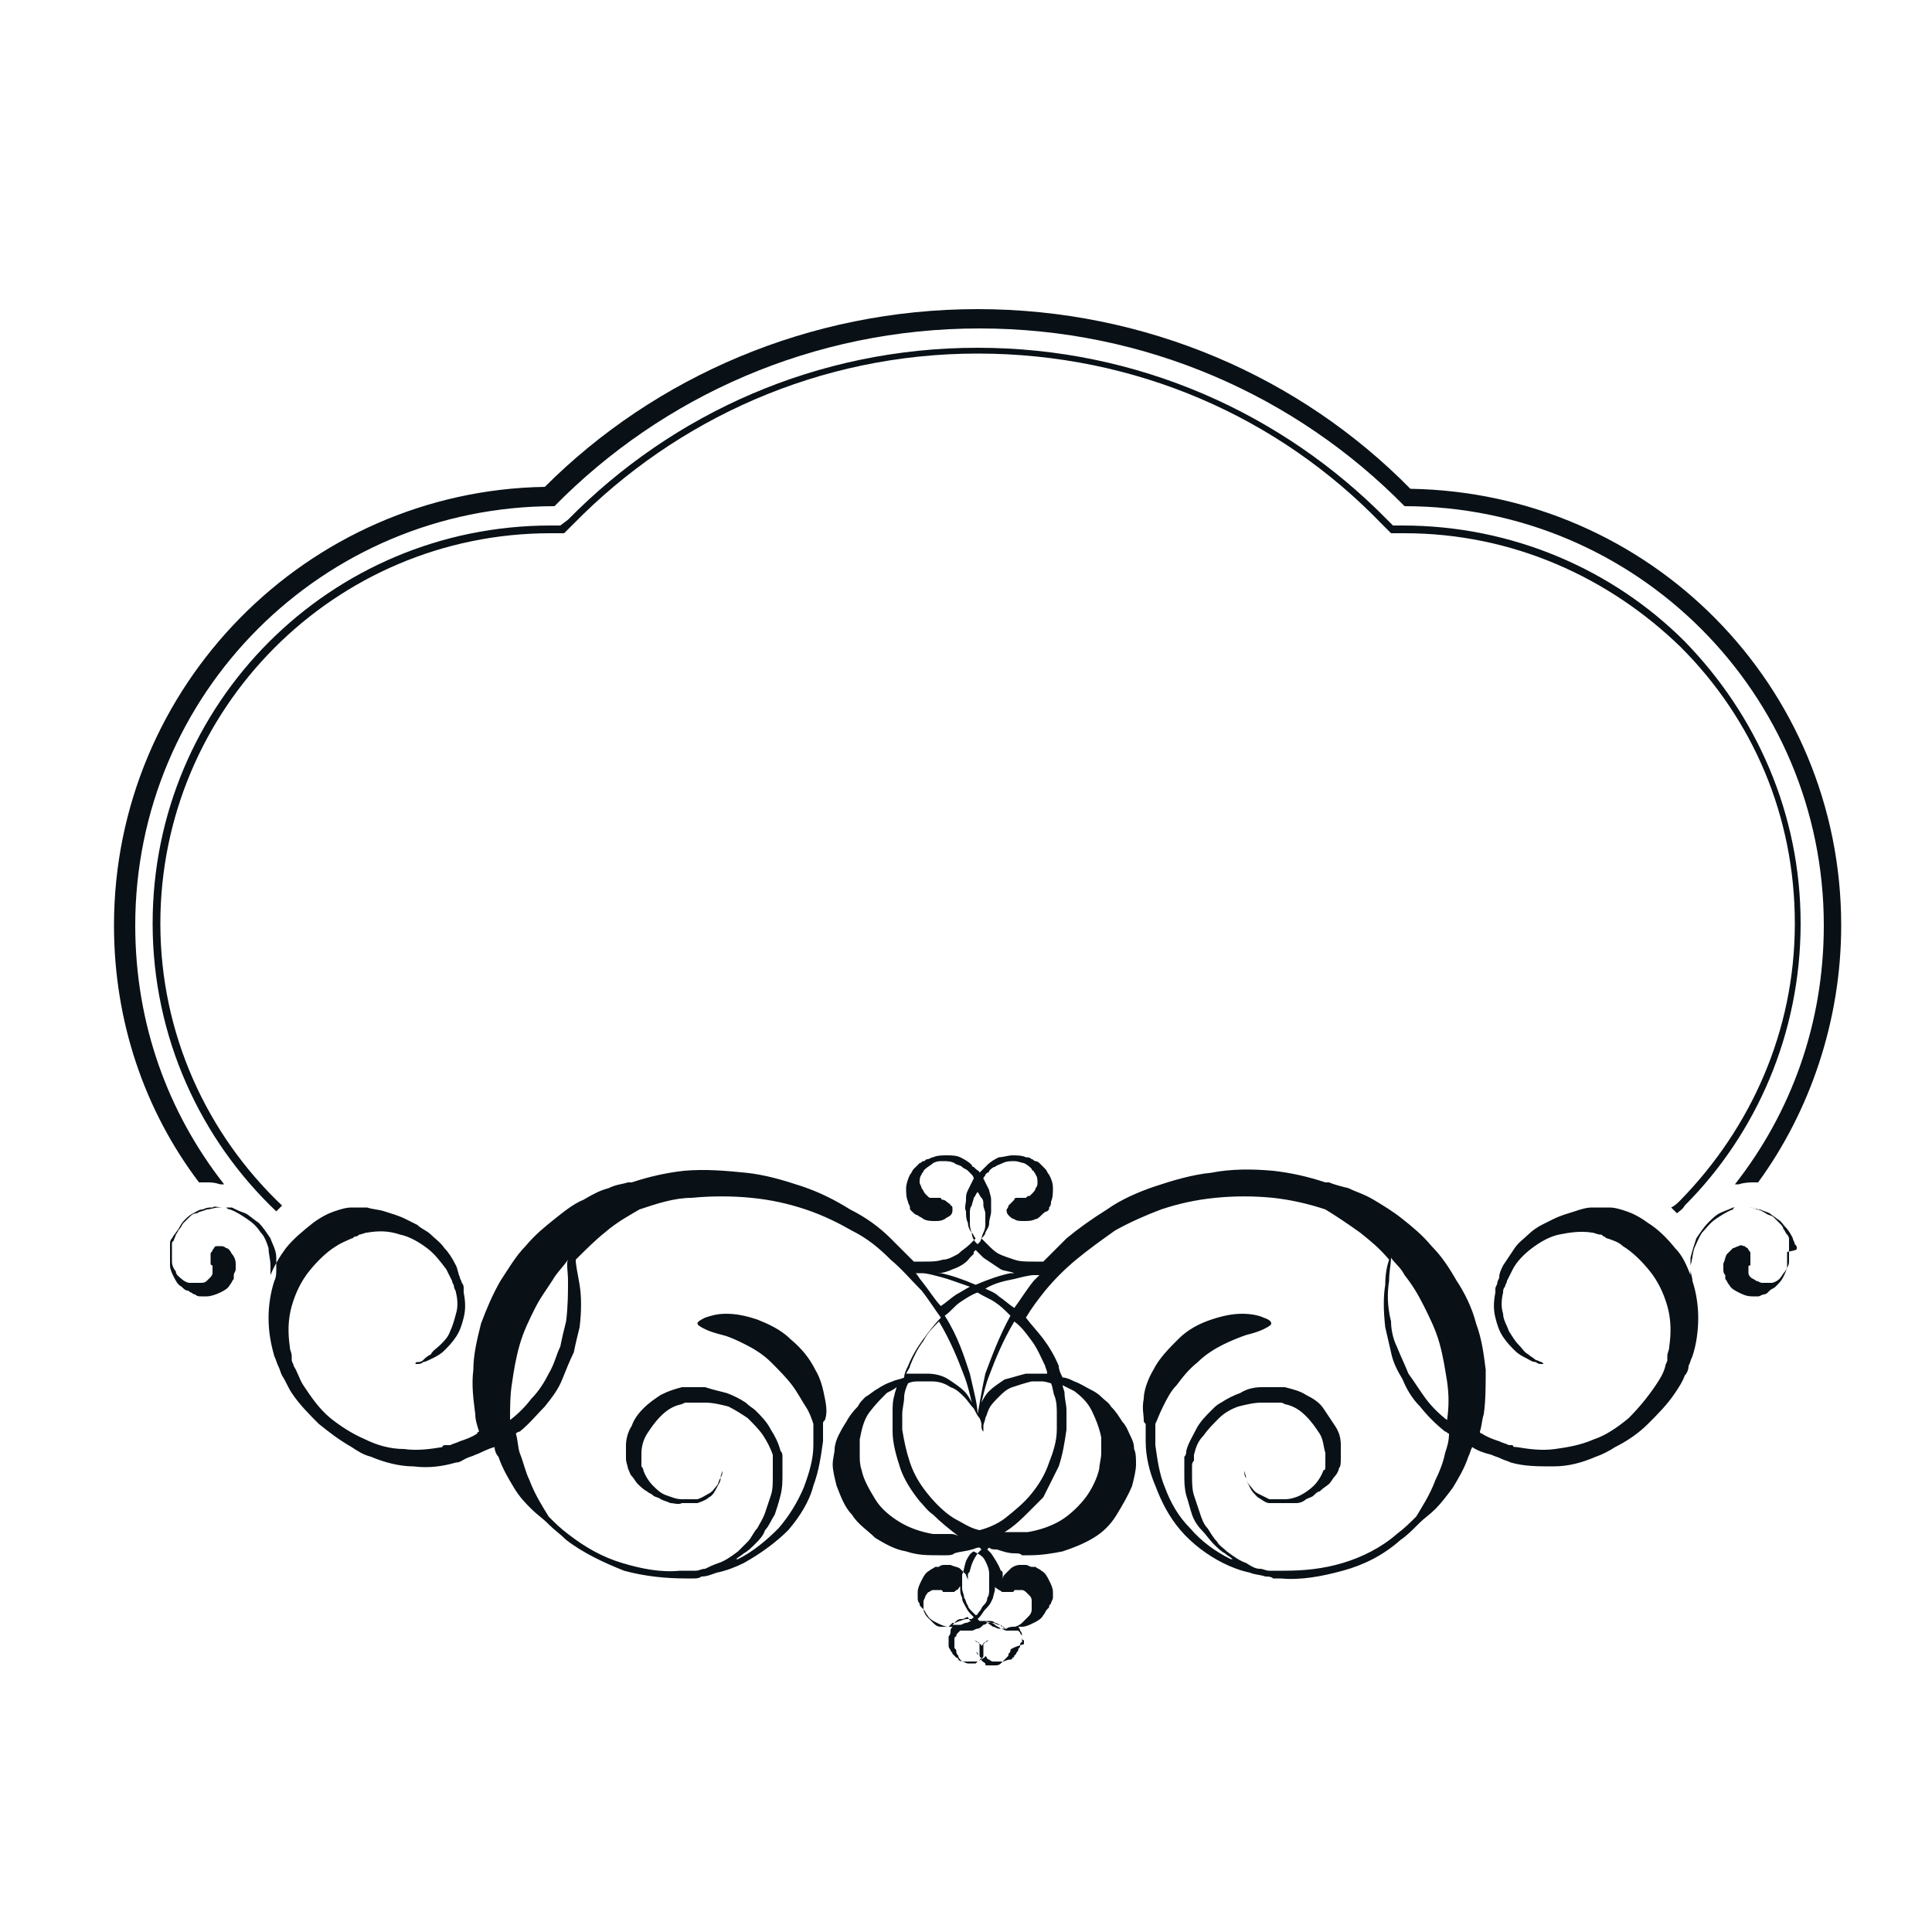 <?xml version="1.0" encoding="utf-8"?>
<!-- Generator: Adobe Illustrator 18.1.0, SVG Export Plug-In . SVG Version: 6.00 Build 0)  -->
<svg version="1.1" id="Layer_1" xmlns="http://www.w3.org/2000/svg" xmlns:xlink="http://www.w3.org/1999/xlink" x="0px" y="0px"
	 viewBox="0 0 100 100" enable-background="new 0 0 100 100" xml:space="preserve">
<g>
	<path fill="#091117" d="M10.5,61.2c0,0,0.1,0,0.2,0c0.2,0,0.4,0,0.7,0.1c0,0,0,0,0.1,0c0,0,0.1,0,0.1,0c-2.9-3.7-4.6-8.3-4.6-13.4
		c0-12,9.7-21.7,21.7-21.7c5.6-5.7,13.4-9.2,22-9.2c8.6,0,16.4,3.5,22,9.2c0,0,0,0,0,0c12,0,21.7,9.7,21.7,21.7
		c0,5.1-1.7,9.7-4.6,13.4c0,0,0.1,0,0.1,0l0.1,0c0.3-0.1,0.6-0.1,0.8-0.1c0.1,0,0.1,0,0.2,0c2.7-3.7,4.3-8.4,4.3-13.3
		c0-12.4-9.9-22.4-22.3-22.6C67.3,19.5,59.3,16,50.6,16c-8.7,0-16.7,3.5-22.4,9.2C15.9,25.4,5.9,35.5,5.9,47.9c0,5,1.6,9.6,4.4,13.3
		C10.4,61.2,10.4,61.2,10.5,61.2z"/>
	<path fill="#091117" d="M86.5,62.5c0.1,0.1,0.2,0.2,0.3,0.3c0.1-0.1,0.3-0.2,0.4-0.4c3.7-3.7,6-8.9,6-14.6c0-5.7-2.3-10.8-6-14.6
		c-3.7-3.7-8.9-6-14.6-6h0l-0.5,0l-0.3-0.3C66.4,21.4,58.9,18,50.6,18c-8.3,0-15.8,3.4-21.2,8.9L29,27.2h-0.5
		c-11.4,0-20.6,9.2-20.6,20.6v0l0,0c0,5.9,2.5,11.2,6.4,14.9c0.1-0.1,0.2-0.2,0.3-0.3c-3.9-3.7-6.3-8.9-6.3-14.6v0v0
		c0-11.1,9-20.2,20.2-20.2h0.7l0.5-0.5c5.3-5.4,12.7-8.8,20.9-8.8c8.2,0,15.6,3.3,20.9,8.8l0.5,0.5h0.7h0c5.6,0,10.6,2.3,14.3,5.9
		c3.7,3.7,5.9,8.7,5.9,14.3c0,5.6-2.3,10.6-5.9,14.3C86.8,62.3,86.7,62.4,86.5,62.5z"/>
	<path fill="#091117" d="M93,64.6c0-0.1,0-0.1-0.1-0.2c0-0.1-0.1-0.2-0.1-0.3c-0.1-0.2-0.2-0.4-0.4-0.6c-0.1-0.1-0.2-0.3-0.4-0.4
		c-0.1-0.1-0.3-0.2-0.4-0.3c-0.2-0.1-0.3-0.1-0.5-0.2c-0.2,0-0.4-0.1-0.5-0.1c-0.2,0-0.4,0-0.5,0c0,0-0.1,0-0.1,0c0,0,0,0-0.1,0l0,0
		l0,0c-0.1,0-0.2,0-0.2,0.1c-0.3,0.1-0.6,0.3-0.9,0.5c-0.3,0.2-0.5,0.5-0.7,0.7c-0.2,0.3-0.3,0.6-0.4,0.8c-0.1,0.3-0.1,0.6-0.2,0.9
		c0,0.2,0,0.4,0,0.5c-0.2-0.5-0.4-1-0.8-1.4c-0.4-0.5-0.9-1-1.4-1.3c-0.4-0.3-0.8-0.5-1.1-0.6c-0.3-0.1-0.6-0.2-0.9-0.2
		c-0.3,0-0.6,0-0.9,0c-0.3,0-0.6,0.1-0.9,0.2c-0.3,0.1-0.7,0.2-1.1,0.4c-0.2,0.1-0.4,0.2-0.6,0.3c-0.2,0.1-0.5,0.3-0.7,0.5
		c-0.2,0.2-0.5,0.4-0.7,0.7c-0.2,0.3-0.4,0.6-0.6,0.9c-0.1,0.2-0.2,0.4-0.2,0.6c0,0.1-0.1,0.2-0.1,0.3c0,0.1-0.1,0.2-0.1,0.3
		c0,0,0,0.1,0,0.1c0,0,0,0.1,0,0.1c-0.1,0.5-0.1,0.9,0,1.3c0.1,0.4,0.2,0.7,0.4,1c0.2,0.3,0.4,0.5,0.6,0.7c0.2,0.2,0.4,0.3,0.6,0.4
		c0.2,0.1,0.3,0.2,0.5,0.2c0.1,0.1,0.2,0.1,0.3,0.1c0.1,0,0.1,0,0.1,0c0,0,0,0-0.1-0.1c-0.1,0-0.2-0.1-0.3-0.1
		c-0.1-0.1-0.3-0.2-0.4-0.3c-0.2-0.1-0.3-0.3-0.5-0.5c-0.2-0.2-0.3-0.4-0.5-0.7c-0.1-0.3-0.3-0.6-0.3-0.9c-0.1-0.3-0.1-0.7,0-1.1
		c0-0.1,0-0.2,0.1-0.3c0-0.1,0.1-0.2,0.1-0.3c0.1-0.2,0.2-0.4,0.3-0.6c0.2-0.4,0.6-0.8,1-1.1c0.4-0.3,0.9-0.6,1.4-0.7
		c0.5-0.1,1.1-0.2,1.7-0.1c0.1,0,0.3,0.1,0.4,0.1c0.1,0,0.1,0,0.2,0.1c0.1,0,0.1,0.1,0.2,0.1c0.3,0.1,0.6,0.2,0.8,0.4
		c0.5,0.3,1,0.8,1.4,1.3c0.4,0.5,0.7,1.1,0.9,1.8c0.2,0.7,0.2,1.4,0.1,2.1c0,0.2-0.1,0.3-0.1,0.5c0,0.1,0,0.1,0,0.1
		c0,0.1,0,0.1,0,0.1c0,0.1-0.1,0.2-0.1,0.3c-0.1,0.4-0.3,0.7-0.5,1c-0.4,0.6-0.9,1.2-1.4,1.7c-0.6,0.5-1.2,0.9-1.8,1.1
		c-0.7,0.3-1.3,0.4-2,0.5c-0.7,0.1-1.4,0-2-0.1c-0.1,0-0.2,0-0.2-0.1c0,0-0.1,0-0.1,0l-0.1,0c-0.2-0.1-0.3-0.1-0.5-0.2
		c-0.3-0.1-0.6-0.2-0.9-0.4c0,0-0.1,0-0.1-0.1c0.1-0.3,0.1-0.6,0.2-0.9c0.1-0.7,0.1-1.5,0.1-2.3c-0.1-0.8-0.2-1.6-0.5-2.4
		c-0.2-0.8-0.6-1.6-1-2.2c-0.4-0.7-0.8-1.3-1.3-1.8c-0.5-0.6-1-1-1.5-1.4c-0.5-0.4-1-0.7-1.5-1c-0.5-0.3-0.9-0.4-1.3-0.6
		c-0.4-0.1-0.8-0.2-1-0.3c-0.1,0-0.1,0-0.2,0c-0.9-0.3-1.8-0.5-2.7-0.6c-1.1-0.1-2.2-0.1-3.2,0.1c-1,0.1-2,0.4-2.9,0.7
		c-0.9,0.3-1.8,0.7-2.5,1.2c-0.8,0.5-1.5,1-2.1,1.5c-0.4,0.4-0.8,0.8-1.2,1.2c-0.1,0-0.4,0-0.5,0c-0.4,0-0.7,0-1-0.1
		c-0.3-0.1-0.6-0.2-0.8-0.3c-0.2-0.1-0.4-0.3-0.6-0.5c0,0,0,0-0.1-0.1c0,0,0,0-0.1-0.1c0,0-0.1-0.1-0.1-0.1c0.1-0.1,0.2-0.2,0.2-0.3
		c0.1-0.2,0.2-0.3,0.2-0.5c0-0.2,0.1-0.4,0.1-0.6c0-0.2,0-0.4,0-0.6c0-0.2-0.1-0.4-0.1-0.5c-0.1-0.2-0.2-0.4-0.3-0.6
		c0-0.1,0.1-0.1,0.1-0.2c0,0,0.1-0.1,0.1-0.1c0,0,0,0,0,0c0,0,0,0,0,0c0,0,0.1,0,0.1-0.1c0.1-0.1,0.2-0.2,0.3-0.2
		c0.1-0.1,0.2-0.1,0.4-0.2c0.2-0.1,0.4-0.1,0.6-0.1c0.2,0,0.4,0.1,0.5,0.1c0.2,0.1,0.3,0.2,0.4,0.3c0,0,0,0,0,0c0,0,0,0,0,0
		c0,0,0,0.1,0.1,0.1c0,0.1,0.1,0.1,0.1,0.2c0.1,0.1,0.1,0.3,0.1,0.4c0,0.1,0,0.2-0.1,0.3c0,0.1-0.1,0.2-0.2,0.3c0,0-0.1,0.1-0.1,0.1
		c0,0,0,0,0,0l0,0h0l0,0l0,0l0,0l0,0h0l0,0l0,0l0,0c0,0,0,0,0,0c-0.1,0-0.1,0-0.2,0.1c-0.1,0-0.1,0-0.2,0c-0.1,0-0.1,0-0.1,0
		c0,0-0.1,0-0.1,0c0,0-0.1,0-0.1,0c0,0-0.1,0-0.1,0.1c0,0-0.1,0.1-0.1,0.1c-0.1,0.1-0.1,0.1-0.2,0.2c0,0.1-0.1,0.2-0.1,0.2
		c0,0.1,0,0.2,0.1,0.3c0.1,0.1,0.2,0.2,0.3,0.2c0.1,0.1,0.3,0.1,0.5,0.1c0.2,0,0.4,0,0.6-0.1c0.1,0,0.2-0.1,0.3-0.2
		c0.1-0.1,0.2-0.2,0.3-0.2c0,0,0,0,0.1-0.1l0,0l0,0l0,0v0h0l0,0l0,0l0,0c0,0,0,0,0,0c0,0,0-0.1,0-0.1c0.1-0.1,0.1-0.2,0.1-0.3
		c0.1-0.2,0.1-0.5,0.1-0.7c0-0.3-0.1-0.5-0.2-0.7c-0.1-0.1-0.1-0.2-0.2-0.3c-0.1-0.1-0.2-0.2-0.3-0.3c0,0-0.1-0.1-0.2-0.1
		c-0.1,0-0.1-0.1-0.2-0.1c-0.1-0.1-0.2-0.1-0.3-0.1c-0.2-0.1-0.5-0.1-0.7-0.1c-0.2,0-0.5,0.1-0.7,0.1c-0.2,0.1-0.4,0.2-0.6,0.4
		c0,0-0.1,0.1-0.1,0.1c0,0-0.1,0.1-0.1,0.1c-0.1,0.1-0.1,0.1-0.2,0.2c0-0.1-0.1-0.1-0.2-0.2c0,0-0.1-0.1-0.1-0.1
		c-0.1,0-0.1-0.1-0.1-0.1c-0.2-0.2-0.4-0.3-0.6-0.4c-0.2-0.1-0.5-0.1-0.7-0.1c-0.2,0-0.5,0-0.7,0.1c-0.1,0-0.2,0.1-0.3,0.1
		c-0.1,0-0.1,0.1-0.2,0.1c-0.1,0-0.1,0.1-0.2,0.1c-0.1,0.1-0.2,0.2-0.3,0.3c-0.1,0.1-0.1,0.2-0.2,0.3c-0.1,0.2-0.2,0.5-0.2,0.7
		c0,0.2,0,0.5,0.1,0.7c0,0.1,0.1,0.2,0.1,0.3c0,0,0,0.1,0,0.1c0,0,0,0,0,0l0,0c0,0,0,0,0,0l0,0l0,0l0,0l0,0l0,0l0,0c0,0,0,0,0.1,0.1
		c0.1,0.1,0.2,0.2,0.3,0.2c0.1,0.1,0.2,0.1,0.3,0.2c0.2,0.1,0.4,0.1,0.6,0.1c0.2,0,0.3,0,0.5-0.1c0.1-0.1,0.2-0.1,0.3-0.2
		c0.1-0.1,0.1-0.2,0.1-0.3c0-0.1,0-0.2-0.1-0.2c0-0.1-0.1-0.1-0.2-0.2c0,0-0.1-0.1-0.2-0.1c0,0-0.1,0-0.1-0.1c-0.1,0-0.1,0-0.1,0
		c0,0-0.1,0-0.1,0c0,0-0.1,0-0.1,0c-0.1,0-0.1,0-0.2,0c-0.1,0-0.1,0-0.2-0.1c0,0,0,0,0,0l0,0l0,0l0,0l0,0l0,0l0,0l0,0l0,0l0,0h0
		c0,0,0,0,0,0c0,0-0.1-0.1-0.1-0.1c-0.1-0.1-0.1-0.2-0.2-0.3c0-0.1-0.1-0.2-0.1-0.3c0-0.1,0-0.3,0.1-0.4c0-0.1,0.1-0.1,0.1-0.2
		c0,0,0.1-0.1,0.1-0.1c0,0,0,0,0,0c0,0,0,0,0,0c0.1-0.1,0.3-0.2,0.4-0.3c0.2-0.1,0.3-0.1,0.5-0.1c0.2,0,0.4,0,0.6,0.1
		c0.1,0.1,0.3,0.1,0.4,0.2c0.1,0.1,0.2,0.1,0.3,0.2c0,0,0,0,0.1,0.1c0,0,0,0,0,0c0,0,0,0,0,0c0,0,0.1,0.1,0.1,0.1
		c0,0,0.1,0.1,0.1,0.2c-0.1,0.2-0.2,0.4-0.3,0.6c-0.1,0.2-0.1,0.3-0.1,0.5c0,0.2-0.1,0.4,0,0.6c0,0.2,0,0.4,0.1,0.6
		c0,0.2,0.1,0.4,0.2,0.5c0.1,0.1,0.1,0.2,0.2,0.3c0,0-0.1,0.1-0.1,0.1c0,0,0,0-0.1,0.1c0,0,0,0-0.1,0.1c-0.2,0.2-0.4,0.3-0.6,0.5
		c-0.2,0.1-0.5,0.3-0.8,0.3c-0.3,0.1-0.6,0.1-1,0.1c-0.2,0-0.4,0-0.5,0c-0.4-0.4-0.8-0.8-1.2-1.2c-0.6-0.6-1.3-1.1-2.1-1.5
		c-0.8-0.5-1.6-0.9-2.5-1.2c-0.9-0.3-1.9-0.6-2.9-0.7c-1-0.1-2.1-0.2-3.2-0.1c-0.9,0.1-1.8,0.3-2.7,0.6c-0.1,0-0.1,0-0.2,0
		c-0.3,0.1-0.6,0.1-1,0.3c-0.4,0.1-0.8,0.3-1.3,0.6c-0.5,0.2-1,0.6-1.5,1c-0.5,0.4-1,0.8-1.5,1.4c-0.5,0.5-0.9,1.2-1.3,1.8
		c-0.4,0.7-0.7,1.4-1,2.2c-0.2,0.8-0.4,1.6-0.4,2.4c-0.1,0.8,0,1.5,0.1,2.3c0,0.3,0.1,0.6,0.2,0.9c0,0-0.1,0-0.1,0.1
		c-0.3,0.2-0.6,0.3-0.9,0.4c-0.2,0.1-0.3,0.1-0.5,0.2l-0.1,0c0,0-0.1,0-0.1,0c-0.1,0-0.2,0-0.2,0.1c-0.6,0.1-1.3,0.2-2,0.1
		c-0.7,0-1.4-0.2-2-0.5c-0.7-0.3-1.3-0.7-1.8-1.1c-0.6-0.5-1-1.1-1.4-1.7c-0.2-0.3-0.3-0.7-0.5-1c0-0.1-0.1-0.2-0.1-0.3
		c0,0,0-0.1,0-0.1c0,0,0-0.1,0-0.1c0-0.2-0.1-0.3-0.1-0.5c-0.1-0.7-0.1-1.4,0.1-2.1c0.2-0.7,0.5-1.3,0.9-1.8c0.4-0.5,0.9-1,1.4-1.3
		c0.3-0.2,0.6-0.3,0.8-0.4c0.1,0,0.1-0.1,0.2-0.1c0.1,0,0.2-0.1,0.2-0.1c0.1,0,0.3-0.1,0.4-0.1c0.6-0.1,1.1-0.1,1.7,0.1
		c0.5,0.1,1,0.4,1.4,0.7c0.4,0.3,0.7,0.7,1,1.1c0.1,0.2,0.2,0.4,0.3,0.6c0,0.1,0.1,0.2,0.1,0.3c0,0.1,0.1,0.2,0.1,0.3
		c0.1,0.4,0.1,0.8,0,1.1c-0.1,0.4-0.2,0.7-0.3,0.9c-0.1,0.3-0.3,0.5-0.5,0.7c-0.2,0.2-0.4,0.3-0.5,0.5c-0.2,0.1-0.3,0.2-0.4,0.3
		c-0.1,0.1-0.2,0.1-0.3,0.1c-0.1,0-0.1,0.1-0.1,0.1c0,0,0,0,0.1,0c0.1,0,0.2,0,0.3-0.1c0.1,0,0.3-0.1,0.5-0.2
		c0.2-0.1,0.4-0.2,0.6-0.4c0.2-0.2,0.4-0.4,0.6-0.7c0.2-0.3,0.3-0.6,0.4-1c0.1-0.4,0.1-0.8,0-1.3c0,0,0,0,0-0.1c0,0,0-0.1,0-0.1
		c0-0.1,0-0.2-0.1-0.3c0-0.1-0.1-0.2-0.1-0.3c-0.1-0.2-0.1-0.4-0.2-0.6c-0.2-0.4-0.4-0.7-0.6-0.9c-0.2-0.3-0.5-0.5-0.7-0.7
		c-0.2-0.2-0.5-0.3-0.7-0.5c-0.2-0.1-0.4-0.2-0.6-0.3c-0.4-0.2-0.8-0.3-1.1-0.4c-0.3-0.1-0.6-0.1-0.9-0.2c-0.3,0-0.6,0-0.8,0
		c-0.3,0-0.6,0.1-0.9,0.2c-0.3,0.1-0.7,0.3-1.1,0.6c-0.5,0.4-1,0.8-1.4,1.3c-0.3,0.4-0.6,0.9-0.8,1.4c0-0.2,0-0.3,0-0.5
		c0-0.3-0.1-0.6-0.1-0.9c-0.1-0.3-0.2-0.6-0.4-0.8c-0.2-0.3-0.4-0.5-0.7-0.7c-0.3-0.2-0.6-0.4-0.9-0.5c-0.1,0-0.2-0.1-0.2-0.1l0,0
		l0,0c0,0,0,0-0.1,0c0,0-0.1,0-0.1,0c-0.2,0-0.4-0.1-0.5,0c-0.2,0-0.3,0-0.5,0.1c-0.2,0-0.3,0.1-0.5,0.2c-0.2,0.1-0.3,0.2-0.4,0.3
		c-0.1,0.1-0.2,0.2-0.3,0.4c-0.1,0.2-0.3,0.4-0.4,0.6c-0.1,0.1-0.1,0.2-0.1,0.3c0,0.1,0,0.1,0,0.2c0,0.1,0,0.1,0,0.2
		c0,0.2,0,0.4,0,0.7c0,0.2,0.1,0.4,0.2,0.6c0.1,0.2,0.2,0.4,0.4,0.5c0.1,0.1,0.2,0.2,0.3,0.2c0.1,0,0.1,0.1,0.2,0.1
		c0,0,0.1,0.1,0.2,0.1c0.1,0.1,0.2,0.1,0.3,0.1c0.1,0,0.2,0,0.3,0c0.2,0,0.5-0.1,0.7-0.2c0.2-0.1,0.4-0.2,0.5-0.4
		c0.1-0.1,0.1-0.2,0.2-0.3c0,0,0-0.1,0-0.1c0,0,0,0,0,0l0,0l0,0l0,0l0,0l0,0l0,0l0,0c0,0,0,0,0,0c0,0,0-0.1,0-0.1
		c0-0.1,0.1-0.2,0.1-0.3c0-0.1,0-0.2,0-0.3c0-0.2-0.1-0.4-0.2-0.5c-0.1-0.2-0.2-0.3-0.3-0.3c-0.1-0.1-0.2-0.1-0.3-0.1
		c-0.1,0-0.2,0-0.2,0c-0.1,0-0.1,0.1-0.2,0.2c0,0.1-0.1,0.1-0.1,0.2c0,0.1,0,0.1,0,0.2c0,0.1,0,0.1,0,0.1c0,0,0,0.1,0,0.1
		c0,0,0,0.1,0,0.1c0,0,0,0.1,0.1,0.1c0,0,0,0.1,0,0.1c0,0,0,0.1,0,0.2v0v0l0,0l0,0v0l0,0l0,0v0v0h0c0,0,0,0,0,0c0,0,0,0.1,0,0.1
		c0,0.1-0.1,0.2-0.1,0.2c-0.1,0.1-0.2,0.2-0.2,0.2c-0.1,0.1-0.2,0.1-0.4,0.1c-0.1,0-0.1,0-0.2,0c0,0-0.1,0-0.1,0c0,0,0,0-0.1,0
		c0,0,0,0-0.1,0c-0.1,0-0.3-0.1-0.4-0.2c-0.1-0.1-0.3-0.2-0.3-0.4c-0.1-0.1-0.2-0.3-0.2-0.5c0-0.1,0-0.3,0-0.4c0-0.1,0-0.2,0-0.4
		c0,0,0-0.1,0-0.1c0,0,0,0,0,0c0,0,0,0,0,0c0-0.1,0-0.1,0.1-0.2c0-0.1,0.1-0.2,0.1-0.3c0.1-0.1,0.1-0.2,0.2-0.3
		c0.1-0.1,0.1-0.2,0.2-0.3c0.1-0.1,0.2-0.2,0.3-0.3c0.1-0.1,0.2-0.2,0.4-0.2c0.1-0.1,0.3-0.1,0.5-0.2c0.2,0,0.4-0.1,0.6-0.1
		c0.1,0,0.2,0,0.3,0c0.1,0,0.1,0,0.2,0c0,0,0.1,0,0.1,0c0,0,0.1,0,0.1,0c0.2,0.1,0.4,0.2,0.7,0.3c0.2,0.1,0.4,0.3,0.7,0.5
		c0.2,0.2,0.4,0.5,0.6,0.8c0.1,0.3,0.3,0.6,0.3,1c0,0.2,0,0.4,0,0.6c0,0.2,0,0.4-0.1,0.6c-0.2,0.6-0.3,1.3-0.3,1.9
		c0,0.7,0.1,1.3,0.3,2c0.1,0.2,0.1,0.3,0.2,0.5c0.1,0.2,0.1,0.3,0.2,0.5c0.2,0.3,0.3,0.6,0.5,0.9c0.4,0.6,0.9,1.1,1.4,1.6
		c0.5,0.4,1,0.8,1.7,1.2c0.3,0.2,0.6,0.4,1,0.5c0.7,0.3,1.5,0.5,2.2,0.5c0.8,0.1,1.5,0,2.2-0.2c0.2,0,0.3-0.1,0.5-0.2
		c0.2-0.1,0.3-0.1,0.5-0.2c0.3-0.1,0.6-0.3,1-0.4c0,0.2,0.1,0.4,0.2,0.5c0.2,0.6,0.5,1.1,0.8,1.6c0.3,0.5,0.6,0.8,0.9,1.1
		c0.3,0.3,0.6,0.5,0.8,0.7c0,0,0.1,0.1,0.1,0.1c0.3,0.3,0.6,0.5,0.9,0.8c0.9,0.7,2,1.2,3,1.6c1.1,0.3,2.2,0.4,3.2,0.4
		c0.1,0,0.3,0,0.4,0c0.1,0,0.3,0,0.4-0.1c0.3,0,0.5-0.1,0.8-0.2c0.5-0.1,1-0.3,1.4-0.5c0.9-0.5,1.7-1.1,2.3-1.7
		c0.6-0.7,1.1-1.5,1.3-2.3c0.3-0.8,0.4-1.6,0.5-2.3c0-0.3,0-0.6,0-0.9c0-0.1,0-0.1,0.1-0.2c0.1-0.3,0.1-0.6,0-1.1
		c-0.1-0.5-0.2-1-0.5-1.5c-0.3-0.6-0.7-1.1-1.3-1.6c-0.5-0.5-1.2-0.8-1.7-1c-0.6-0.2-1.1-0.3-1.6-0.3c-0.5,0-0.8,0.1-1.1,0.2
		c-0.2,0.1-0.4,0.2-0.4,0.3c0,0.1,0.2,0.2,0.4,0.3c0.2,0.1,0.5,0.2,0.9,0.3c0.4,0.1,0.8,0.3,1.2,0.5c0.4,0.2,0.9,0.5,1.3,0.9
		c0.4,0.4,0.8,0.8,1.1,1.2c0.3,0.4,0.5,0.8,0.7,1.1c0.2,0.3,0.3,0.6,0.4,0.9c0,0,0,0.1,0,0.1c0,0.3,0,0.6,0,1c0,0.7-0.2,1.4-0.5,2.2
		c-0.3,0.7-0.7,1.4-1.3,2.1c-0.6,0.6-1.3,1.2-2.1,1.6c0,0-0.1,0-0.1,0c0.1-0.1,0.3-0.2,0.4-0.3c0.2-0.1,0.4-0.3,0.6-0.5
		c0.2-0.2,0.4-0.4,0.5-0.7c0.2-0.2,0.3-0.5,0.5-0.8c0.1-0.3,0.2-0.6,0.3-1c0.1-0.4,0.1-0.7,0.1-1.1c0-0.2,0-0.4,0-0.6
		c0-0.1,0-0.2,0-0.3c0-0.1,0-0.2-0.1-0.3c-0.1-0.4-0.3-0.8-0.5-1.1c-0.2-0.4-0.5-0.7-0.8-1c-0.1-0.1-0.3-0.2-0.5-0.4
		c-0.3-0.2-0.7-0.4-1-0.5c-0.4-0.1-0.8-0.2-1.1-0.3c-0.2,0-0.4,0-0.6,0c-0.1,0-0.2,0-0.3,0c-0.1,0-0.2,0-0.3,0
		c-0.4,0.1-0.7,0.2-1.1,0.4c-0.3,0.2-0.6,0.4-0.9,0.7c-0.3,0.3-0.5,0.6-0.6,0.9c-0.2,0.3-0.3,0.7-0.3,1c0,0.3,0,0.5,0,0.7
		c0,0.2,0.1,0.4,0.1,0.5c0.1,0.2,0.1,0.3,0.2,0.4c0.1,0.1,0.2,0.3,0.3,0.4c0.1,0.1,0.3,0.3,0.5,0.4c0.1,0.1,0.2,0.1,0.3,0.2
		c0.1,0.1,0.3,0.1,0.4,0.2c0.2,0.1,0.3,0.1,0.5,0.2c0.2,0,0.4,0.1,0.6,0c0.1,0,0.2,0,0.3,0c0.1,0,0.1,0,0.2,0c0.1,0,0.1,0,0.2,0
		c0,0,0.1,0,0.1,0c0,0,0,0,0,0c0.3-0.1,0.5-0.2,0.6-0.3c0.2-0.1,0.3-0.3,0.4-0.5c0.1-0.2,0.2-0.3,0.2-0.5c0-0.2,0.1-0.3,0.1-0.4
		c0-0.1,0-0.2,0-0.3c0-0.1,0-0.1,0-0.2c0,0,0-0.1,0-0.1s0,0,0,0.1c0,0,0,0.1,0,0.2c0,0.1,0,0.2,0,0.3c0,0.1,0,0.2-0.1,0.4
		c-0.1,0.1-0.1,0.3-0.2,0.4c-0.1,0.1-0.2,0.3-0.4,0.4c-0.2,0.1-0.3,0.2-0.6,0.3c-0.1,0-0.1,0-0.2,0c-0.1,0-0.1,0-0.2,0
		c-0.1,0-0.3,0-0.4,0c-0.3,0-0.5-0.1-0.8-0.2c-0.3-0.1-0.5-0.3-0.7-0.5c-0.2-0.2-0.4-0.5-0.5-0.8c0-0.1-0.1-0.2-0.1-0.2
		c0,0,0-0.1,0-0.1c0,0,0-0.1,0-0.1c0-0.2,0-0.3,0-0.5c0-0.3,0.1-0.7,0.3-1c0.2-0.3,0.4-0.6,0.7-0.9c0.3-0.3,0.6-0.5,1-0.6
		c0.1,0,0.2-0.1,0.3-0.1c0,0,0.1,0,0.1,0c0,0,0,0,0.1,0c0,0,0.1,0,0.2,0c0.2,0,0.4,0,0.6,0c0.4,0,0.8,0.1,1.2,0.2
		c0.4,0.2,0.7,0.4,1,0.6c0.3,0.3,0.6,0.6,0.8,0.9c0.2,0.3,0.4,0.7,0.5,1c0,0,0,0.1,0,0.1c0,0,0,0,0,0.1l0,0.1c0,0.1,0,0.2,0,0.3
		c0,0.2,0,0.4,0,0.5c0,0.4,0,0.7-0.1,1c-0.1,0.3-0.2,0.6-0.3,0.9c-0.1,0.3-0.3,0.6-0.4,0.8c-0.2,0.2-0.3,0.5-0.5,0.7
		c-0.2,0.2-0.4,0.4-0.5,0.5c-0.4,0.3-0.7,0.5-1,0.6c-0.3,0.1-0.5,0.2-0.7,0.3c0,0,0,0,0,0c-0.2,0-0.3,0.1-0.5,0.1
		c-0.1,0-0.2,0-0.4,0c-0.1,0-0.2,0-0.4,0c-1,0.1-2-0.1-3-0.4c-1-0.3-1.9-0.8-2.8-1.5c-0.4-0.3-0.7-0.6-1-0.9c-0.3-0.5-0.7-1.1-1-1.9
		c-0.2-0.4-0.3-0.9-0.5-1.4c-0.1-0.3-0.1-0.7-0.2-1c0,0,0.1-0.1,0.2-0.1c0.5-0.4,0.9-0.9,1.3-1.3c0.4-0.5,0.7-0.9,0.9-1.4
		c0.2-0.5,0.4-1,0.6-1.4c0.1-0.5,0.2-0.9,0.3-1.3c0.1-0.8,0.1-1.6,0-2.2c-0.1-0.6-0.2-1-0.2-1.3c0.5-0.5,1-1,1.5-1.4
		c0.7-0.6,1.3-0.9,1.8-1.2c0.9-0.3,1.8-0.6,2.7-0.6c1-0.1,2.1-0.1,3.1,0c1,0.1,1.9,0.3,2.8,0.6c0.9,0.3,1.7,0.7,2.4,1.1
		c0.8,0.4,1.4,0.9,2,1.5c0.6,0.5,1.1,1.1,1.6,1.6c0.4,0.5,0.7,1,1,1.4c-0.3,0.3-0.6,0.7-0.9,1.1c-0.3,0.4-0.6,0.9-0.8,1.4
		c-0.1,0.2-0.2,0.4-0.2,0.6c-0.2,0.1-0.4,0.1-0.6,0.2c-0.3,0.1-0.5,0.2-0.8,0.4c-0.2,0.1-0.4,0.3-0.6,0.4c-0.2,0.2-0.3,0.3-0.4,0.5
		c-0.3,0.3-0.5,0.6-0.6,0.8c-0.2,0.3-0.3,0.5-0.4,0.7c-0.1,0.2-0.2,0.5-0.2,0.7c0,0.2-0.1,0.5-0.1,0.8c0,0.3,0.1,0.7,0.2,1.1
		c0.2,0.5,0.4,1.1,0.8,1.5c0.3,0.5,0.8,0.8,1.2,1.2c0.5,0.3,1,0.6,1.6,0.7c0.6,0.2,1.1,0.2,1.7,0.2c0.2,0,0.3,0,0.4,0
		c0.1,0,0.3,0,0.4-0.1c0.3-0.1,0.6-0.1,0.9-0.2c0.1,0,0.2-0.1,0.4-0.1c0,0,0.1,0.1,0.1,0.1c-0.1,0.1-0.1,0.1-0.2,0.2
		c-0.2,0.3-0.3,0.5-0.4,0.9c0,0.1-0.1,0.1-0.1,0.2l0,0l0,0c0,0,0,0,0,0.1c0,0,0,0.1,0,0.1c0,0,0,0.1,0,0.1c0-0.1-0.1-0.2-0.1-0.3
		c-0.1-0.1-0.2-0.2-0.3-0.3c-0.1-0.1-0.3-0.1-0.5-0.2c-0.1,0-0.2,0-0.3,0c-0.1,0-0.2,0-0.3,0.1c0,0,0,0-0.1,0c0,0,0,0,0,0l0,0l0,0v0
		h0l0,0h0l0,0c0,0,0,0,0,0c0,0-0.1,0-0.1,0c-0.1,0.1-0.2,0.1-0.3,0.2c-0.2,0.1-0.3,0.3-0.4,0.5c-0.1,0.2-0.2,0.4-0.2,0.6
		c0,0.1,0,0.2,0,0.3c0,0.1,0,0.2,0.1,0.3c0,0.1,0,0.1,0.1,0.2c0,0,0.1,0.1,0.1,0.1c0.1,0.1,0.1,0.2,0.2,0.3c0.1,0.2,0.3,0.3,0.5,0.4
		c0.2,0.1,0.4,0.2,0.6,0.2c0.1,0,0.2,0,0.2,0c0,0,0,0,0,0c-0.1,0.1-0.1,0.2-0.1,0.2c0,0.1,0,0.2-0.1,0.3c0,0.1,0,0.2,0,0.3
		c0,0.1,0,0.2,0,0.2c0,0.1,0.1,0.2,0.1,0.2c0,0.1,0.1,0.1,0.1,0.2c0,0,0.1,0.1,0.1,0.1c0,0,0.1,0.1,0.1,0.1l0,0c0,0,0.1,0,0.1,0.1
		c0.1,0.1,0.2,0.1,0.4,0.1c0.1,0,0.2,0,0.4,0l0,0c0,0,0,0,0.1,0c0,0,0.1,0,0.1,0c0.1,0,0.1-0.1,0.2-0.1c0.1-0.1,0.2-0.1,0.2-0.2
		c0.1,0.1,0.1,0.2,0.2,0.2c0,0,0.1,0.1,0.2,0.1c0,0,0.1,0,0.1,0c0,0,0,0,0,0s0,0,0,0c0.1,0,0.3,0,0.4,0c0.1,0,0.2-0.1,0.4-0.1
		c0,0,0.1,0,0.1-0.1c0,0,0,0,0,0c0,0,0.1,0,0.1-0.1c0,0,0.1-0.1,0.1-0.1c0-0.1,0.1-0.1,0.1-0.2c0-0.1,0.1-0.1,0.1-0.2
		c0-0.1,0-0.2,0.1-0.2c0-0.1,0-0.2,0-0.3c0-0.1,0-0.2-0.1-0.3c0-0.1-0.1-0.2-0.1-0.2c0,0,0,0,0,0c0.1,0,0.2,0,0.2,0
		c0.2,0,0.4-0.1,0.6-0.2c0.2-0.1,0.4-0.2,0.5-0.4c0.1-0.1,0.1-0.2,0.2-0.3c0,0,0.1-0.1,0.1-0.1c0-0.1,0-0.1,0.1-0.2
		c0-0.1,0.1-0.2,0.1-0.3c0-0.1,0-0.2,0-0.3c0-0.2-0.1-0.4-0.2-0.6c-0.1-0.2-0.2-0.4-0.4-0.5c-0.1-0.1-0.2-0.1-0.3-0.2c0,0,0,0-0.1,0
		c0,0,0,0,0,0l0,0l0,0l0,0l0,0l0,0l0,0l0,0c0,0,0,0,0,0c0,0-0.1,0-0.1,0c-0.1,0-0.2-0.1-0.3-0.1c-0.1,0-0.2,0-0.3,0
		c-0.2,0-0.4,0.1-0.5,0.2c-0.1,0.1-0.2,0.2-0.3,0.3c-0.1,0.1-0.1,0.2-0.1,0.3c0,0,0-0.1,0-0.1c0,0,0-0.1,0-0.1c0,0,0,0,0,0l0-0.1
		l0,0c0-0.1,0-0.2-0.1-0.2c-0.1-0.3-0.3-0.6-0.5-0.9c-0.1-0.1-0.1-0.1-0.2-0.2c0,0,0.1-0.1,0.1-0.1c0.1,0.1,0.2,0.1,0.4,0.1
		c0.3,0.1,0.6,0.2,0.9,0.2c0.2,0,0.3,0,0.4,0.1c0.1,0,0.3,0,0.4,0c0.6,0,1.2-0.1,1.7-0.2c0.6-0.2,1.1-0.4,1.6-0.7
		c0.5-0.3,0.9-0.7,1.2-1.2c0.3-0.5,0.6-1,0.8-1.5c0.1-0.4,0.2-0.8,0.2-1.1c0-0.3,0-0.6-0.1-0.8c0-0.3-0.1-0.5-0.2-0.7
		c-0.1-0.2-0.2-0.5-0.4-0.7c-0.2-0.3-0.3-0.5-0.6-0.8c-0.1-0.2-0.3-0.3-0.5-0.5c-0.2-0.2-0.4-0.3-0.6-0.4c-0.2-0.1-0.5-0.3-0.8-0.4
		c-0.2-0.1-0.4-0.2-0.6-0.2c-0.1-0.2-0.2-0.4-0.2-0.6c-0.2-0.5-0.5-1-0.8-1.4c-0.3-0.4-0.6-0.7-0.9-1.1c0.3-0.5,0.6-0.9,1-1.4
		c0.5-0.6,1-1.1,1.6-1.6c0.6-0.5,1.3-1,2-1.5c0.7-0.4,1.6-0.8,2.4-1.1c0.9-0.3,1.8-0.5,2.8-0.6c1-0.1,2-0.1,3,0
		c0.9,0.1,1.8,0.3,2.7,0.6c0.5,0.3,1.1,0.7,1.8,1.2c0.5,0.4,1,0.8,1.5,1.4c-0.1,0.3-0.2,0.7-0.2,1.3c-0.1,0.6-0.1,1.3,0,2.2
		c0.1,0.4,0.2,0.9,0.3,1.3c0.1,0.5,0.3,0.9,0.6,1.4c0.2,0.5,0.5,1,0.9,1.4c0.4,0.5,0.8,0.9,1.3,1.3c0.1,0,0.1,0.1,0.2,0.1
		c0,0.4-0.1,0.7-0.2,1c-0.1,0.5-0.3,1-0.5,1.4c-0.3,0.8-0.7,1.4-1,1.9c-0.3,0.3-0.6,0.6-1,0.9c-0.8,0.7-1.8,1.2-2.8,1.5
		c-1,0.3-2,0.4-3,0.4c-0.1,0-0.2,0-0.4,0c-0.1,0-0.2,0-0.4,0c-0.2,0-0.3-0.1-0.5-0.1l0,0c-0.2,0-0.4-0.1-0.7-0.3
		c-0.3-0.1-0.6-0.3-1-0.6c-0.2-0.2-0.4-0.3-0.5-0.5c-0.2-0.2-0.3-0.4-0.5-0.7c-0.2-0.2-0.3-0.5-0.4-0.8s-0.2-0.6-0.3-0.9
		c-0.1-0.3-0.1-0.7-0.1-1c0-0.2,0-0.4,0-0.5c0-0.1,0-0.2,0.1-0.3l0-0.1c0,0,0,0,0-0.1c0,0,0-0.1,0-0.1c0.1-0.4,0.2-0.7,0.5-1
		c0.2-0.3,0.5-0.6,0.8-0.9c0.3-0.3,0.7-0.5,1-0.6c0.4-0.1,0.8-0.2,1.2-0.2c0.2,0,0.4,0,0.6,0c0,0,0.1,0,0.2,0c0,0,0,0,0.1,0
		c0,0,0,0,0.1,0c0.1,0,0.2,0.1,0.3,0.1c0.4,0.1,0.7,0.3,1,0.6c0.3,0.3,0.5,0.6,0.7,0.9c0.2,0.3,0.2,0.7,0.3,1c0,0.2,0,0.4,0,0.5
		c0,0,0,0.1,0,0.1c0,0,0,0.1,0,0.1c0,0.1,0,0.2-0.1,0.2c-0.1,0.3-0.3,0.6-0.5,0.8c-0.2,0.2-0.5,0.4-0.7,0.5
		c-0.2,0.1-0.5,0.2-0.8,0.2c-0.1,0-0.3,0-0.4,0c-0.1,0-0.1,0-0.2,0c-0.1,0-0.1,0-0.2,0c-0.2-0.1-0.4-0.2-0.6-0.3
		c-0.2-0.1-0.3-0.3-0.4-0.4c-0.1-0.1-0.2-0.3-0.2-0.4c0-0.1-0.1-0.3-0.1-0.4c0-0.1,0-0.2,0-0.3c0-0.1,0-0.1,0-0.2c0,0,0-0.1,0-0.1
		s0,0,0,0.1c0,0,0,0.1,0,0.2c0,0.1,0,0.2,0,0.3c0,0.1,0,0.3,0.1,0.4c0,0.1,0.1,0.3,0.2,0.5c0.1,0.2,0.2,0.3,0.4,0.5
		c0.2,0.1,0.4,0.3,0.6,0.3c0,0,0,0,0,0c0,0,0,0,0.1,0c0.1,0,0.1,0,0.2,0c0.1,0,0.1,0,0.2,0c0.1,0,0.2,0,0.3,0c0.2,0,0.4,0,0.6,0
		c0.2,0,0.4-0.1,0.5-0.2c0.2-0.1,0.3-0.1,0.4-0.2c0.1-0.1,0.2-0.2,0.3-0.2c0.2-0.2,0.4-0.3,0.5-0.4c0.1-0.1,0.2-0.3,0.3-0.4
		c0.1-0.1,0.2-0.3,0.2-0.4c0.1-0.1,0.1-0.3,0.1-0.5c0-0.2,0-0.4,0-0.7c0-0.4-0.1-0.7-0.3-1c-0.2-0.3-0.4-0.6-0.6-0.9
		c-0.2-0.3-0.5-0.5-0.9-0.7c-0.3-0.2-0.7-0.3-1.1-0.4c-0.1,0-0.2,0-0.3,0c-0.1,0-0.2,0-0.3,0c-0.2,0-0.4,0-0.6,0
		c-0.4,0-0.8,0.1-1.1,0.3c-0.3,0.1-0.7,0.3-1,0.5c-0.2,0.1-0.3,0.2-0.5,0.4c-0.3,0.3-0.6,0.6-0.8,1c-0.2,0.4-0.4,0.7-0.5,1.1
		c0,0.1,0,0.2-0.1,0.3c0,0.1,0,0.2,0,0.3c0,0.2,0,0.4,0,0.6c0,0.4,0,0.7,0.1,1.1c0.1,0.3,0.2,0.7,0.3,1c0.1,0.3,0.3,0.6,0.5,0.8
		c0.2,0.2,0.4,0.5,0.6,0.7c0.2,0.2,0.4,0.4,0.6,0.5c0.1,0.1,0.3,0.2,0.4,0.3c0,0,0,0-0.1,0c-0.8-0.4-1.5-0.9-2.1-1.6
		c-0.6-0.6-1-1.3-1.3-2.1c-0.3-0.7-0.4-1.5-0.5-2.2c0-0.3,0-0.7,0-1c0,0,0,0,0-0.1c0.1-0.2,0.2-0.5,0.4-0.9c0.2-0.4,0.4-0.8,0.7-1.1
		c0.3-0.4,0.6-0.8,1.1-1.2c0.4-0.4,0.9-0.7,1.3-0.9c0.4-0.2,0.9-0.4,1.2-0.5c0.4-0.1,0.7-0.2,0.9-0.3c0.2-0.1,0.4-0.2,0.4-0.3
		c0-0.1-0.1-0.2-0.4-0.3c-0.2-0.1-0.6-0.2-1.1-0.2c-0.5,0-1,0.1-1.6,0.3c-0.6,0.2-1.2,0.5-1.7,1c-0.5,0.5-1,1-1.3,1.6
		c-0.3,0.5-0.5,1.1-0.5,1.5c-0.1,0.5,0,0.8,0,1.1c0,0.1,0,0.1,0.1,0.2c0,0.3,0,0.6,0,0.9c0,0.8,0.2,1.6,0.5,2.3
		c0.3,0.8,0.7,1.6,1.3,2.3c0.6,0.7,1.4,1.3,2.2,1.7c0.4,0.2,0.9,0.4,1.4,0.5c0.2,0.1,0.5,0.1,0.8,0.2c0.1,0,0.3,0,0.4,0.1
		c0.1,0,0.3,0,0.4,0c1,0.1,2.1-0.1,3.2-0.4c1.1-0.3,2.1-0.8,3-1.6c0.3-0.2,0.6-0.5,0.9-0.8c0,0,0.1-0.1,0.1-0.1
		c0.2-0.2,0.5-0.4,0.8-0.7c0.3-0.3,0.6-0.7,0.9-1.1c0.3-0.5,0.6-1,0.8-1.6c0.1-0.2,0.1-0.3,0.2-0.5l0,0c0.3,0.2,0.6,0.3,1,0.4
		c0.2,0.1,0.3,0.1,0.5,0.2c0.2,0.1,0.3,0.1,0.5,0.2c0.7,0.2,1.4,0.2,2.2,0.2c0.8,0,1.5-0.2,2.2-0.5c0.3-0.1,0.7-0.3,1-0.5
		c0.6-0.3,1.2-0.7,1.7-1.2c0.5-0.5,1-1,1.4-1.6c0.2-0.3,0.4-0.6,0.5-0.9c0.1-0.1,0.2-0.3,0.2-0.5c0.1-0.2,0.1-0.3,0.2-0.5
		c0.2-0.6,0.3-1.3,0.3-2c0-0.6-0.1-1.3-0.3-1.9c0-0.2-0.1-0.4-0.1-0.6c0-0.2,0-0.4,0-0.6c0.1-0.4,0.2-0.7,0.3-1
		c0.2-0.3,0.4-0.6,0.6-0.8c0.2-0.2,0.4-0.4,0.6-0.5c0.2-0.1,0.5-0.2,0.7-0.3c0,0,0.1,0,0.1,0c0,0,0.1,0,0.1,0c0,0,0.1,0,0.2,0
		c0.1,0,0.2,0,0.3,0c0.2,0,0.4,0,0.5,0.1c0.2,0,0.3,0.1,0.5,0.2c0.1,0.1,0.3,0.1,0.4,0.2c0.1,0.1,0.2,0.2,0.3,0.3
		c0.1,0.1,0.2,0.2,0.2,0.3c0.1,0.1,0.1,0.2,0.2,0.3c0.1,0.1,0.1,0.2,0.1,0.3c0,0.1,0,0.1,0,0.2c0,0,0,0,0,0l0,0c0,0,0,0.1,0,0.1
		c0,0.1,0,0.2,0,0.4c0,0.1,0,0.2,0,0.4c0,0.2-0.1,0.3-0.2,0.5c-0.1,0.1-0.2,0.3-0.3,0.4c-0.1,0.1-0.3,0.2-0.4,0.2c0,0,0,0-0.1,0
		c0,0,0,0-0.1,0c0,0-0.1,0-0.1,0c-0.1,0-0.1,0-0.2,0c-0.1,0-0.2-0.1-0.3-0.1c-0.1-0.1-0.2-0.1-0.3-0.2c-0.1-0.1-0.1-0.2-0.1-0.2
		c0,0,0-0.1,0-0.1c0,0,0,0,0,0l0,0v0l0,0l0,0l0,0v0l0,0l0,0v0v0c0-0.1,0-0.1,0-0.2c0-0.1,0-0.1,0.1-0.1c0,0,0-0.1,0-0.1
		c0,0,0-0.1,0-0.1c0,0,0-0.1,0-0.1c0,0,0-0.1,0-0.1c0-0.1,0-0.1,0-0.2c0-0.1,0-0.1-0.1-0.2c0-0.1-0.1-0.1-0.2-0.2
		c-0.1,0-0.2-0.1-0.3,0c-0.1,0-0.2,0.1-0.3,0.1c-0.1,0.1-0.2,0.2-0.3,0.3c-0.1,0.1-0.1,0.3-0.2,0.5c0,0.1,0,0.2,0,0.3
		c0,0.1,0,0.2,0.1,0.3c0,0,0,0.1,0,0.1c0,0,0,0,0,0l0,0l0,0v0h0l0,0l0,0l0,0c0,0,0,0,0,0c0,0,0,0,0,0.1c0.1,0.1,0.1,0.2,0.2,0.3
		c0.1,0.2,0.3,0.3,0.5,0.4c0.2,0.1,0.4,0.2,0.7,0.2c0.1,0,0.2,0,0.3,0c0.1,0,0.2-0.1,0.3-0.1c0,0,0.1,0,0.2-0.1c0,0,0.1-0.1,0.1-0.1
		c0.1-0.1,0.2-0.1,0.3-0.2c0.2-0.2,0.3-0.3,0.4-0.5c0.1-0.2,0.2-0.4,0.2-0.6c0-0.2,0-0.4,0-0.7C93,64.7,93,64.7,93,64.6z M29.4,66.3
		c0,0.6,0,1.3-0.1,2.1c-0.1,0.4-0.2,0.8-0.3,1.3c-0.2,0.4-0.3,0.9-0.6,1.4c-0.2,0.4-0.5,0.9-0.9,1.3c-0.3,0.4-0.7,0.8-1.1,1.1l0,0
		c0-0.6,0-1.3,0.1-1.9c0.1-0.7,0.2-1.3,0.4-2c0.2-0.7,0.5-1.3,0.8-1.9c0.3-0.6,0.7-1.1,1-1.6c0.2-0.3,0.5-0.6,0.7-0.9
		C29.3,65.4,29.4,65.8,29.4,66.3z M50.3,63.8c-0.1-0.2-0.1-0.4-0.1-0.5c0-0.2,0-0.3,0-0.5c0-0.1,0-0.3,0.1-0.4
		c0-0.1,0.1-0.3,0.1-0.4c0.1-0.1,0.1-0.2,0.2-0.3c0.1,0.1,0.1,0.2,0.2,0.3c0.1,0.1,0.1,0.2,0.1,0.4c0,0.1,0.1,0.3,0.1,0.4
		c0,0.1,0,0.3,0,0.5c0,0.2,0,0.3-0.1,0.5c-0.1,0.2-0.1,0.4-0.2,0.5c0,0-0.1,0.1-0.1,0.1c0,0-0.1-0.1-0.1-0.1
		C50.4,64.2,50.3,64,50.3,63.8z M49.3,65.7c0.3-0.1,0.7-0.3,0.9-0.6c0.1-0.1,0.1-0.1,0.2-0.2l0,0l0,0c0,0,0,0,0-0.1
		c0,0,0.1-0.1,0.1-0.1c0,0,0.1,0.1,0.1,0.1c0,0,0,0,0.1,0.1l0,0l0,0c0.1,0.1,0.1,0.1,0.2,0.2c0.3,0.2,0.6,0.4,0.9,0.6
		c0.2,0.1,0.5,0.1,0.7,0.2c-0.1,0-0.1,0-0.2,0c-0.5,0.1-1.1,0.3-1.8,0.6c-0.7-0.3-1.3-0.5-1.8-0.6c-0.1,0-0.2,0-0.2,0
		C48.8,65.9,49.1,65.8,49.3,65.7z M50.6,66.9c0.3,0.2,0.6,0.3,0.9,0.5c0.3,0.2,0.5,0.4,0.8,0.7c-0.6,1.1-1,2.2-1.3,3
		c-0.2,0.9-0.3,1.6-0.4,2.1c0,0.1,0,0.1,0,0.1c0,0,0-0.1,0-0.1c0-0.5-0.2-1.2-0.4-2.1c-0.3-0.9-0.6-1.9-1.3-3
		c0.3-0.2,0.5-0.5,0.8-0.7C50,67.2,50.3,67,50.6,66.9z M47.7,66.3c-0.1-0.1-0.2-0.3-0.3-0.4c0.1,0,0.1,0,0.2,0h0c0,0,0.1,0,0.1,0
		c0.3,0,0.6,0.1,1,0.2c0.4,0.1,0.9,0.3,1.5,0.5c-0.2,0.1-0.5,0.3-0.7,0.4c-0.3,0.2-0.5,0.4-0.8,0.6C48.4,67.3,48.1,66.8,47.7,66.3z
		 M47.1,70.7c0.2-0.5,0.4-0.9,0.7-1.3c0.2-0.4,0.5-0.7,0.8-1c0.6,1,1,2,1.3,2.8c0.2,0.5,0.3,1,0.4,1.4c-0.1-0.2-0.2-0.4-0.4-0.6
		c-0.2-0.2-0.5-0.4-0.8-0.6c-0.3-0.2-0.7-0.3-1.1-0.3c0,0,0,0-0.1,0c0,0-0.1,0-0.1,0c-0.1,0-0.2,0-0.3,0c-0.1,0-0.2,0-0.3,0
		c-0.1,0-0.2,0-0.3,0C47,70.9,47.1,70.8,47.1,70.7z M49.2,79.4c-0.1,0-0.2,0-0.2,0c0,0-0.1,0-0.1,0c0,0-0.1,0-0.1,0
		c-0.2,0-0.3,0-0.5,0c-0.6-0.1-1.2-0.3-1.7-0.6c-0.5-0.3-1-0.7-1.3-1.2c-0.3-0.5-0.6-1-0.7-1.5c-0.1-0.3-0.1-0.5-0.1-0.8
		c0-0.1,0-0.1,0-0.2c0-0.1,0-0.1,0-0.2c0-0.1,0-0.2,0-0.4c0.1-0.5,0.2-1,0.5-1.4c0.3-0.4,0.6-0.7,0.9-1c0.2-0.1,0.4-0.2,0.5-0.3
		c0,0.1-0.1,0.3-0.1,0.4c-0.1,0.3-0.1,0.6-0.1,0.9c0,0.1,0,0.3,0,0.5c0,0.2,0,0.3,0,0.5c0,0.6,0.2,1.3,0.4,1.9
		c0.2,0.6,0.6,1.2,1,1.7c0.2,0.2,0.4,0.5,0.7,0.7c0.4,0.4,0.9,0.8,1.3,1.1C49.4,79.4,49.3,79.4,49.2,79.4z M48.7,84.2
		c-0.2,0-0.3-0.1-0.4-0.2c-0.1-0.1-0.2-0.2-0.3-0.3c-0.1-0.1-0.2-0.3-0.2-0.4c0,0,0,0,0,0c0,0,0,0,0-0.1c0,0,0-0.1,0-0.1
		c0-0.1,0-0.1,0-0.2c0-0.1,0.1-0.2,0.1-0.3c0.1-0.1,0.1-0.2,0.2-0.2c0.1-0.1,0.2-0.1,0.2-0.1c0,0,0.1,0,0.1,0c0,0,0,0,0,0h0l0,0l0,0
		l0,0v0c0,0,0,0,0,0v0h0v0l0,0h0c0.1,0,0.1,0,0.2,0c0,0,0.1,0,0.1,0c0,0,0.1,0,0.1,0.1c0,0,0.1,0,0.1,0c0,0,0.1,0,0.1,0
		c0,0,0.1,0,0.1,0c0,0,0.1,0,0.2,0c0.1,0,0.1,0,0.2-0.1c0.1,0,0.1-0.1,0.2-0.2c0,0,0,0,0-0.1c0,0.1,0,0.1,0,0.2c0,0.2,0,0.3,0.1,0.5
		c0,0.2,0.1,0.3,0.2,0.5c0.1,0.2,0.2,0.3,0.3,0.4c0,0,0.1,0.1,0.1,0.1c0,0-0.1,0.1-0.1,0.1c-0.1,0-0.2,0-0.2,0c-0.1,0-0.2,0-0.4,0.1
		c-0.1,0-0.2,0.1-0.3,0.1c0,0,0,0,0,0c0,0-0.1,0-0.1,0c0,0-0.1,0.1-0.1,0.1c0,0-0.1,0.1-0.1,0.1c0,0,0,0,0,0
		C48.9,84.2,48.8,84.2,48.7,84.2z M50.3,83.9C50.2,83.9,50.1,84,50,84c-0.1,0-0.2,0.1-0.3,0.1c-0.1,0-0.1,0-0.2,0c0,0,0,0,0,0
		c0,0,0,0,0,0c0,0-0.1,0-0.1,0c0,0,0,0-0.1,0c0.1-0.1,0.1-0.1,0.2-0.2c0.1-0.1,0.2-0.1,0.3-0.1c0.1,0,0.2-0.1,0.3-0.1
		C50.2,83.9,50.2,83.9,50.3,83.9z M50.6,85.7c0-0.1,0-0.1-0.1-0.2c0-0.1,0-0.2,0-0.3c0,0,0-0.1,0-0.1c0,0,0,0,0,0c0,0,0,0,0-0.1
		c0,0,0,0,0,0.1v0c0,0,0,0.1,0,0.1c0,0.1,0,0.2,0,0.3C50.7,85.6,50.6,85.6,50.6,85.7z M52.3,85.4c0,0.1,0,0.1-0.1,0.2
		c0,0.1,0,0.1-0.1,0.2c-0.1,0.1-0.1,0.1-0.2,0.2c0,0-0.1,0.1-0.1,0.1c-0.1,0.1-0.2,0.1-0.3,0.1c-0.1,0-0.2,0-0.3,0c0,0,0,0,0,0
		c0,0,0,0,0,0c0,0,0,0-0.1,0c-0.1,0-0.1,0-0.1-0.1c-0.1-0.1-0.2-0.1-0.2-0.2l0,0c0-0.1,0.1-0.1,0.1-0.2c0-0.1,0-0.2,0-0.3
		c0,0,0-0.1,0-0.1c0,0,0,0,0,0c0,0,0-0.1,0-0.1c0,0,0,0,0,0c0,0,0,0,0-0.1c0,0,0.1-0.1,0.1-0.1c0.1,0,0.1-0.1,0.2-0.1
		c0.1,0,0.1,0,0.2,0c0,0,0.1,0,0.1,0c0,0,0,0,0,0c0,0,0,0,0,0c0,0-0.1,0-0.1,0c0,0-0.1,0-0.2,0c-0.1,0-0.1,0-0.2,0.1
		c-0.1,0-0.1,0.1-0.2,0.2l0,0v0c0-0.1-0.1-0.1-0.2-0.2c-0.1,0-0.1-0.1-0.2-0.1c-0.1,0-0.1,0-0.2,0c0,0-0.1,0-0.1,0c0,0,0,0,0,0
		c0,0,0,0,0,0c0,0,0.1,0,0.1,0c0,0,0.1,0,0.2,0c0,0,0.1,0,0.2,0.1c0.1,0,0.1,0.1,0.1,0.1c0,0,0,0,0,0l0,0c0,0.1,0,0.1,0,0.1l0,0
		c0,0,0,0.1,0,0.1c0,0.1,0,0.2,0,0.3c0,0.1,0,0.2,0.1,0.2l0,0c-0.1,0.1-0.1,0.2-0.2,0.2c0,0-0.1,0.1-0.1,0.1c0,0-0.1,0-0.1,0
		c0,0,0,0,0,0c0,0,0,0,0,0c-0.1,0-0.2,0-0.3,0c-0.1,0-0.2-0.1-0.3-0.1c0,0-0.1-0.1-0.1-0.1c0,0-0.1-0.1-0.1-0.2c0,0-0.1-0.1-0.1-0.2
		c0-0.1,0-0.1-0.1-0.2c0-0.1,0-0.1,0-0.2c0-0.1,0-0.2,0-0.2c0-0.1,0-0.2,0.1-0.2c0-0.1,0-0.1,0.1-0.2c0,0,0.1-0.1,0.1-0.1
		c0.1,0,0.1,0,0.2,0c0.1,0,0.1,0,0.2,0c0.1,0,0.1,0,0.2,0c0.1,0,0.2-0.1,0.3-0.1c0.1,0,0.2-0.1,0.3-0.2c0.1,0,0.2-0.1,0.2-0.1
		c0,0,0.1,0,0.1,0c0,0,0.1,0,0.1,0c0.1,0,0.2,0.1,0.2,0.1c0.1,0.1,0.2,0.1,0.3,0.2c0.1,0,0.2,0.1,0.3,0.1c0.1,0,0.1,0,0.2,0
		c0,0,0.1,0,0.2,0c0.1,0,0.1,0,0.2,0c0,0,0.1,0.1,0.1,0.1c0,0.1,0.1,0.1,0.1,0.2c0,0.1,0,0.2,0.1,0.2c0,0.1,0,0.2,0,0.2
		C52.3,85.3,52.3,85.4,52.3,85.4z M50.6,83.9L50.6,83.9C50.6,83.9,50.6,83.9,50.6,83.9L50.6,83.9C50.6,83.9,50.6,83.9,50.6,83.9z
		 M51,83.9c0,0,0.1,0,0.2,0c0.1,0,0.2,0,0.3,0.1c0.1,0,0.2,0.1,0.3,0.1c0,0,0.1,0.1,0.2,0.2c0,0,0,0,0,0c0,0-0.1,0-0.1,0
		c0,0,0,0,0,0l0,0c-0.1,0-0.1,0-0.2,0c-0.1,0-0.2-0.1-0.3-0.1C51.1,84,51,83.9,51,83.9z M51.4,82.7c0-0.1,0.1-0.3,0.1-0.5
		c0-0.1,0-0.1,0-0.2c0,0,0,0,0,0.1c0,0.1,0.1,0.1,0.2,0.2c0.1,0,0.1,0.1,0.2,0.1c0.1,0,0.1,0,0.2,0c0,0,0.1,0,0.1,0c0,0,0.1,0,0.1,0
		c0,0,0.1,0,0.1,0c0,0,0.1,0,0.1-0.1c0,0,0.1,0,0.1,0c0,0,0.1,0,0.2,0h0l0,0l0,0l0,0l0,0v0l0,0l0,0h0h0c0,0,0,0,0,0c0,0,0.1,0,0.1,0
		c0.1,0,0.2,0.1,0.2,0.1c0.1,0.1,0.1,0.1,0.2,0.2c0.1,0.1,0.1,0.2,0.1,0.3c0,0.1,0,0.1,0,0.2c0,0,0,0.1,0,0.1c0,0,0,0,0,0.1
		c0,0,0,0,0,0c0,0.2-0.1,0.3-0.2,0.4c-0.1,0.1-0.2,0.2-0.3,0.3c-0.1,0.1-0.3,0.2-0.4,0.2c-0.1,0-0.3,0-0.4,0.1c0,0,0,0-0.1,0
		c0-0.1-0.1-0.1-0.1-0.1c-0.1,0-0.1-0.1-0.1-0.1c0,0-0.1,0-0.1,0c0,0,0,0,0,0c-0.1,0-0.2-0.1-0.3-0.1c-0.1,0-0.2,0-0.4-0.1
		c-0.1,0-0.2,0-0.3,0c0,0-0.1-0.1-0.1-0.1c0,0,0.1-0.1,0.1-0.1c0.1-0.1,0.2-0.3,0.3-0.4C51.3,83,51.3,82.9,51.4,82.7z M51,80.8
		c0.1,0.2,0.2,0.4,0.2,0.7c0,0,0,0,0,0.1c0,0,0,0.1,0,0.1c0,0.1,0,0.1,0,0.2c0,0.1,0,0.2,0,0.3c0,0.2,0,0.4-0.1,0.5
		c0,0.2-0.1,0.3-0.2,0.4c-0.1,0.1-0.1,0.2-0.2,0.3c-0.1,0.1-0.1,0.2-0.2,0.2c-0.1-0.1-0.2-0.2-0.2-0.2c-0.1-0.1-0.2-0.2-0.2-0.3
		c-0.1-0.1-0.1-0.3-0.2-0.4c0-0.2-0.1-0.3-0.1-0.5c0-0.1,0-0.2,0-0.3c0,0,0-0.1,0-0.2c0,0,0-0.1,0-0.1c0,0,0-0.1,0-0.1
		c0.1-0.2,0.1-0.4,0.2-0.7c0.1-0.2,0.2-0.4,0.4-0.5C50.8,80.5,50.9,80.6,51,80.8z M50.6,80C50.6,80,50.6,80,50.6,80
		C50.6,80,50.6,80,50.6,80C50.6,80,50.6,80,50.6,80C50.6,80,50.6,80,50.6,80z M54.8,75.9c0.2-0.6,0.3-1.2,0.4-1.9c0-0.2,0-0.3,0-0.5
		c0-0.2,0-0.3,0-0.5c0-0.3-0.1-0.6-0.1-0.9c0-0.1-0.1-0.3-0.1-0.4c0.2,0.1,0.4,0.2,0.6,0.3c0.4,0.3,0.7,0.6,0.9,1
		c0.2,0.4,0.4,0.9,0.5,1.4c0,0.1,0,0.3,0,0.4c0,0.1,0,0.1,0,0.2c0,0.1,0,0.1,0,0.2c0,0.3-0.1,0.6-0.1,0.8c-0.1,0.5-0.4,1.1-0.7,1.5
		s-0.8,0.9-1.3,1.2c-0.5,0.3-1.1,0.5-1.7,0.6c-0.1,0-0.3,0-0.5,0c0,0-0.1,0-0.1,0c0,0-0.1,0-0.1,0c-0.1,0-0.2,0-0.2,0
		c-0.1,0-0.2,0-0.3,0c0.5-0.3,0.9-0.7,1.3-1.1c0.2-0.2,0.5-0.5,0.7-0.7C54.2,77.1,54.5,76.5,54.8,75.9z M54.4,71.6
		c0.1,0.2,0.1,0.5,0.2,0.7c0.1,0.3,0.1,0.6,0.1,0.9c0,0.1,0,0.3,0,0.4v0.1c0,0,0,0.1,0,0.1c0,0.1,0,0.1,0,0.2c0,0.6-0.2,1.2-0.4,1.7
		c-0.2,0.6-0.5,1.1-0.9,1.6c-0.4,0.5-0.9,0.9-1.4,1.3c-0.4,0.3-0.9,0.5-1.3,0.6c-0.5-0.1-0.9-0.4-1.3-0.6c-0.5-0.3-1-0.8-1.4-1.3
		c-0.4-0.5-0.7-1-0.9-1.6c-0.2-0.6-0.3-1.1-0.4-1.7c0-0.1,0-0.2,0-0.2c0,0,0-0.1,0-0.1v-0.1c0-0.1,0-0.3,0-0.4
		c0-0.3,0.1-0.6,0.1-0.9c0-0.2,0.1-0.5,0.2-0.7c0,0,0,0,0,0c0.2-0.1,0.4-0.1,0.6-0.1c0.1,0,0.2,0,0.3,0c0.1,0,0.2,0,0.3,0
		c0.4,0,0.7,0.1,1,0.3c0.3,0.1,0.5,0.3,0.7,0.5c0.2,0.2,0.3,0.4,0.5,0.6c0.1,0.2,0.2,0.4,0.3,0.5c0.1,0.2,0.1,0.3,0.1,0.4
		c0,0.1,0,0.2,0.1,0.3c0,0.1,0,0.1,0,0.1c0,0,0,0,0-0.1c0-0.1,0-0.2,0-0.3c0-0.1,0.1-0.3,0.1-0.4c0.1-0.2,0.1-0.3,0.2-0.5
		c0.1-0.2,0.3-0.4,0.5-0.6c0.2-0.2,0.4-0.4,0.7-0.5c0.3-0.1,0.6-0.2,1-0.3c0.1,0,0.2,0,0.3,0c0.1,0,0.2,0,0.3,0
		C53.9,71.5,54.1,71.5,54.4,71.6C54.3,71.6,54.4,71.6,54.4,71.6z M53.4,69.4c0.3,0.4,0.5,0.9,0.7,1.3c0,0.1,0.1,0.2,0.1,0.4
		c-0.1,0-0.2,0-0.3,0c-0.1,0-0.2,0-0.3,0c-0.1,0-0.2,0-0.3,0c0,0-0.1,0-0.1,0c0,0,0,0-0.1,0c-0.4,0.1-0.7,0.2-1.1,0.3
		c-0.3,0.2-0.6,0.4-0.8,0.6c-0.2,0.2-0.3,0.4-0.4,0.6c0.1-0.4,0.2-0.9,0.4-1.4c0.3-0.8,0.7-1.8,1.3-2.8C52.9,68.7,53.1,69,53.4,69.4
		z M53.5,66.3c-0.4,0.5-0.7,1-1,1.4c-0.3-0.2-0.5-0.4-0.8-0.6c-0.2-0.2-0.5-0.3-0.7-0.4c0.5-0.3,1-0.4,1.5-0.5
		c0.4-0.1,0.8-0.2,1-0.2c0,0,0.1,0,0.1,0c0,0,0,0,0,0c0.1,0,0.2,0,0.2,0C53.7,66.1,53.6,66.2,53.5,66.3z M74.9,73.5L74.9,73.5
		c-0.4-0.3-0.8-0.7-1.1-1.1c-0.3-0.4-0.6-0.9-0.9-1.3c-0.2-0.5-0.4-0.9-0.6-1.4c-0.2-0.4-0.3-0.9-0.3-1.3c-0.2-0.8-0.2-1.5-0.1-2.1
		c0-0.5,0.1-0.9,0.1-1.2c0.2,0.3,0.5,0.5,0.7,0.9c0.4,0.5,0.7,1,1,1.6c0.3,0.6,0.6,1.2,0.8,1.9c0.2,0.7,0.3,1.4,0.4,2
		C75,72.2,75,72.8,74.9,73.5z"/>
	<polygon fill="#091117" points="53.2,62.6 53.2,62.6 53.2,62.6 	"/>
</g>
</svg>

